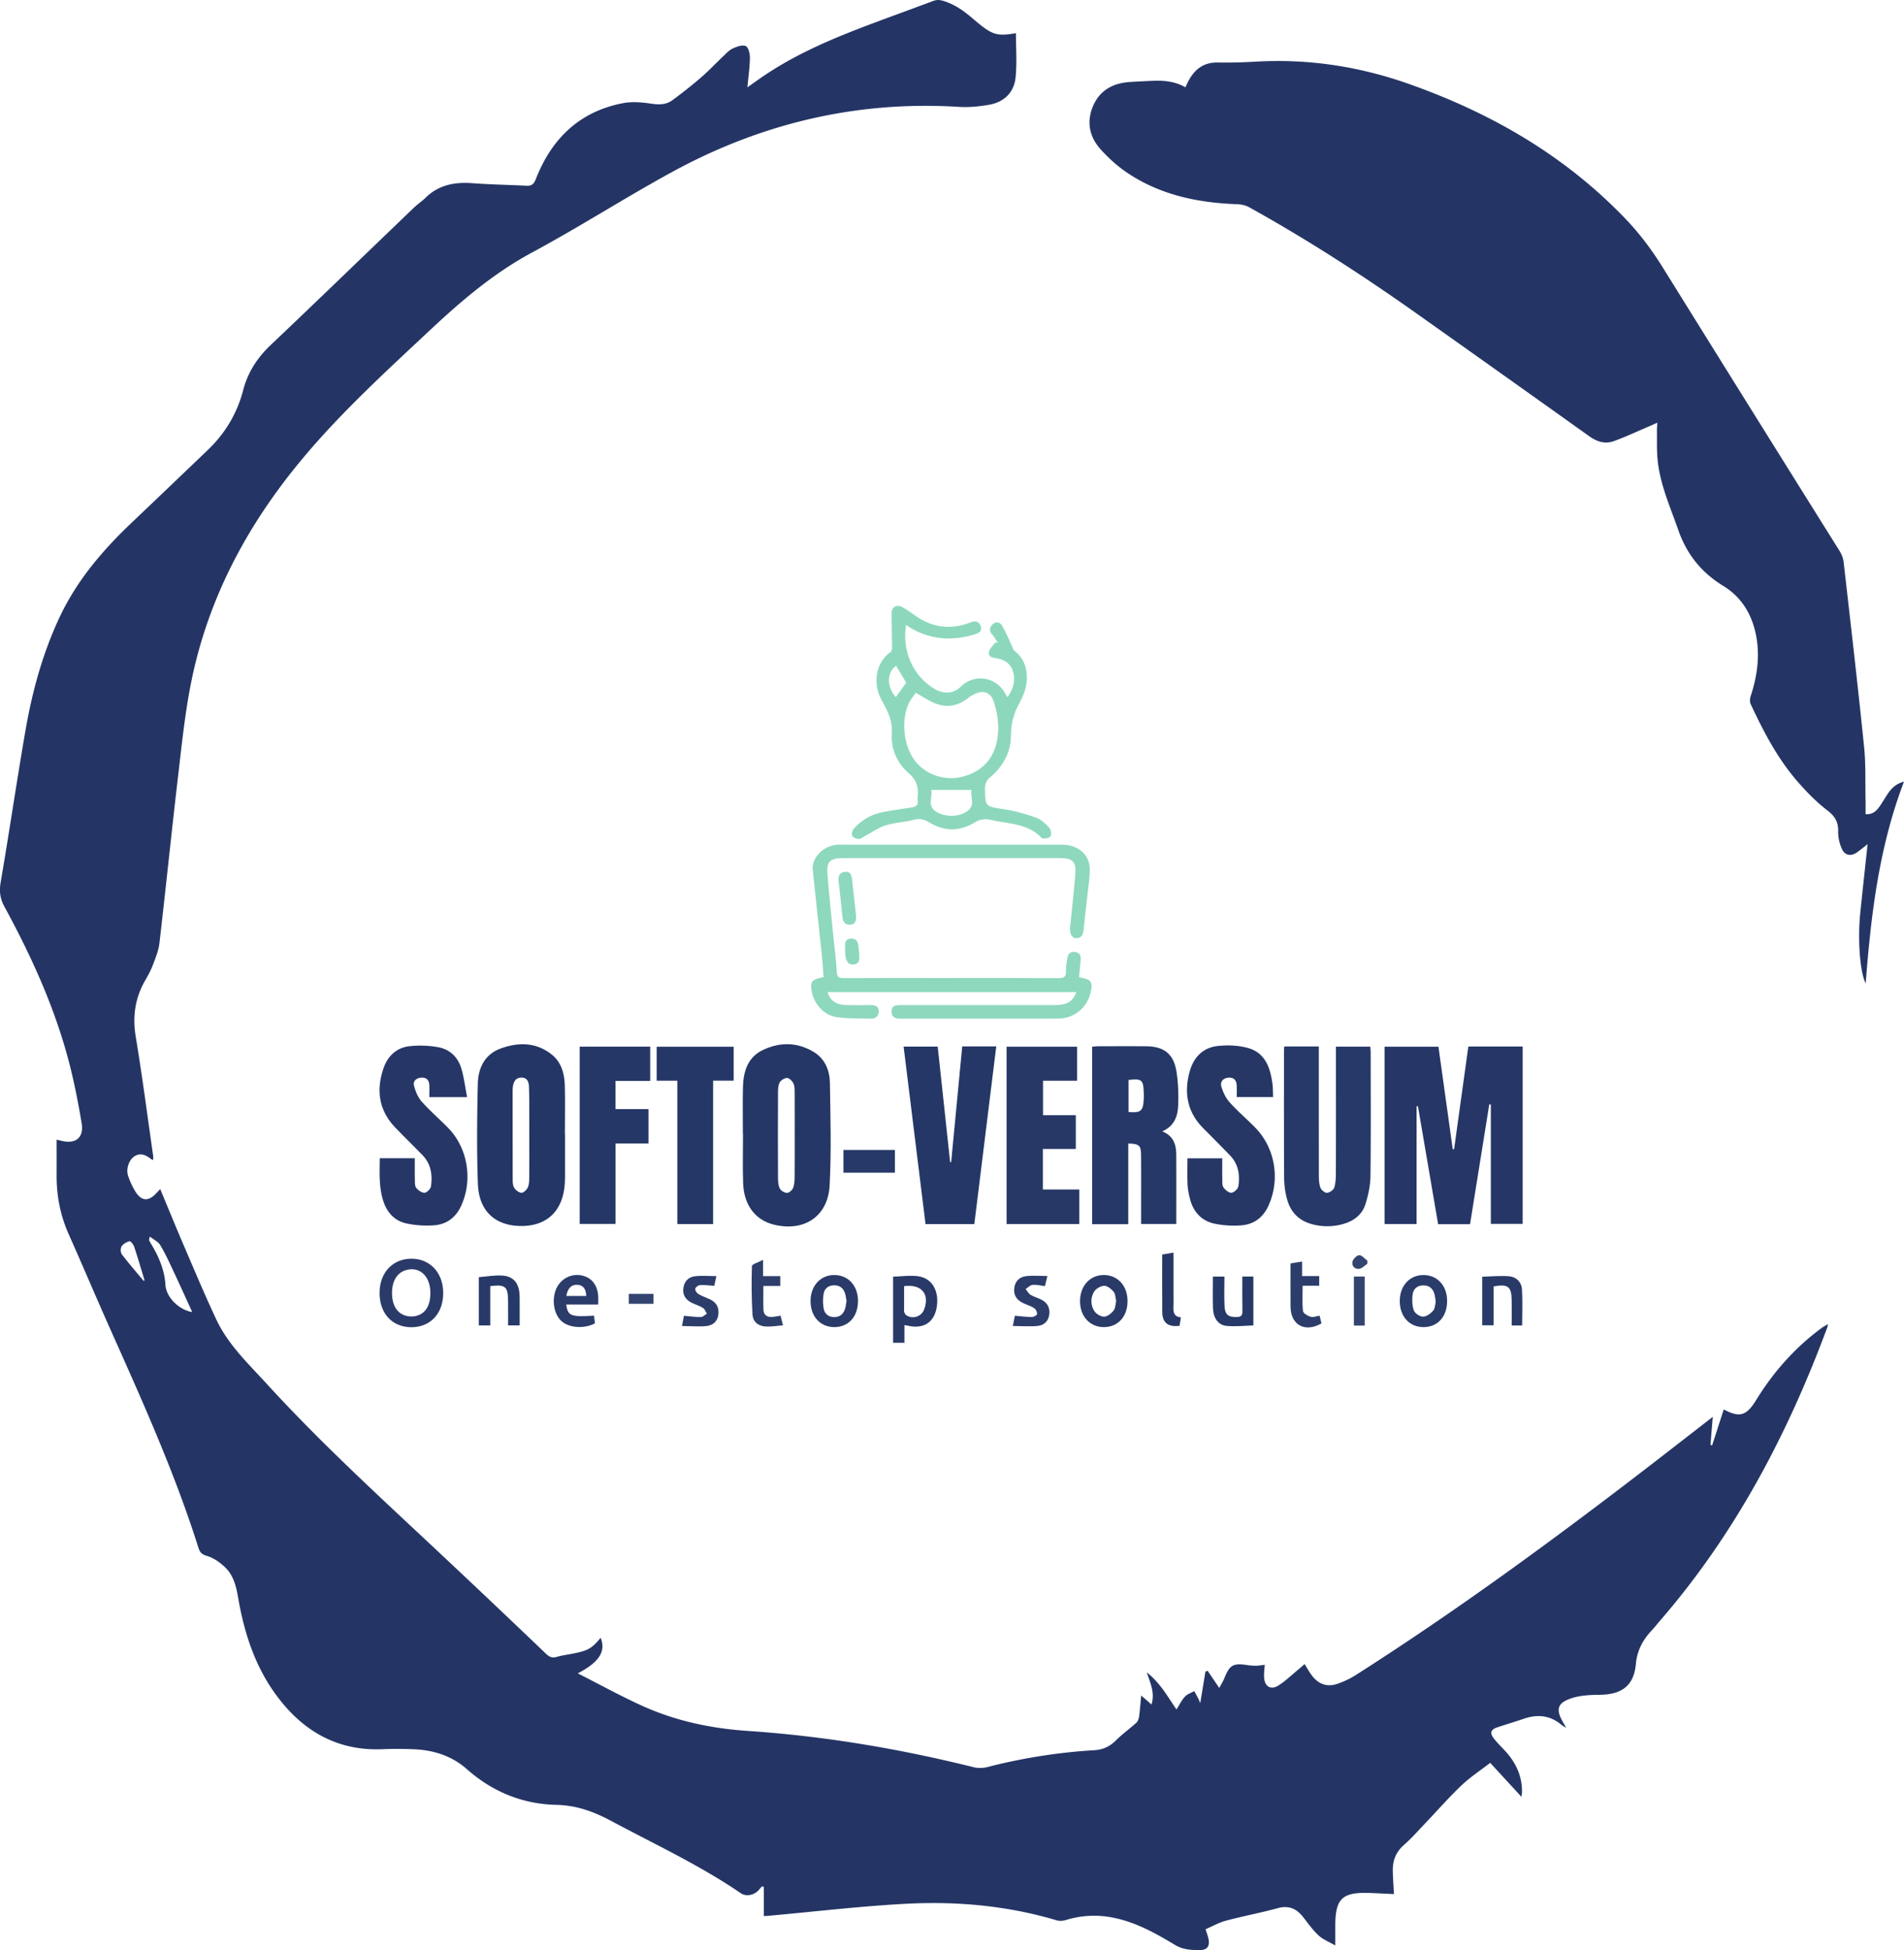 <svg id="Layer_1" data-name="Layer 1" xmlns="http://www.w3.org/2000/svg" viewBox="0 0 3961.01 4056.15"><defs><style>.cls-1{fill:#243565;}.cls-2{fill:#263767;}.cls-3{fill:#8ed8bd;}.cls-4{fill:#263867;}.cls-5{fill:#273968;}.cls-6{fill:#253766;}.cls-7{fill:#243666;}.cls-8{fill:#8dd8bd;}.cls-9{fill:#263766;}.cls-10{fill:#273867;}.cls-11{fill:#2a3b69;}.cls-12{fill:#293a69;}.cls-13{fill:#2b3c6a;}.cls-14{fill:#2a3c6a;}.cls-15{fill:#2c3d6b;}.cls-16{fill:#2e3f6c;}.cls-17{fill:#344470;}</style></defs><path class="cls-1" d="M4685.11-1642.68c-83.07,224.79-193.21,434.13-351.55,616-4.34,5-8.21,10.4-12.77,15.17-19.48,20.35-32.28,42.11-35.08,72.32-4.24,45.71-29.95,63.44-76,63.82-19.51.17-40,1.19-58.24,7.26-29.26,9.75-32.58,23.36-17.31,49.7,1.6,2.75,3.18,5.52,6.71,11.66-5.23-3.14-7.55-4.13-9.38-5.7-23.41-20.07-49.6-23-78.16-13.33-18.73,6.38-37.73,12-56.46,18.31-12.84,4.35-15.33,11.39-6.87,22.53,7.66,10.09,17.15,18.78,25.62,28.27,21.16,23.72,33.54,51,33.25,83.3,0,2.18-.45,4.35-1.1,10.19l-65.05-70.63c-20.12,15.58-41.5,29.55-59.71,46.85-26.31,25-50.25,52.47-75.34,78.76-14.67,15.36-28.75,31.43-44.65,45.42-16.72,14.72-23.44,32.6-22.94,53.9.36,15.47,1.51,30.91,2.39,48-18.09-.83-34.86-1.79-51.65-2.33-56.36-1.8-70.47,12.08-70.38,68.88,0,11.76,0,23.51,0,40.37-13.24-7.71-25.56-12.4-34.54-20.71-12-11.11-21.73-24.78-31.85-37.8-13.73-17.67-29.69-25.5-52.91-19.19-35.89,9.77-72.57,16.64-108.52,26.21-14.33,3.81-27.63,11.53-42,17.74,2.37,7.72,4.71,13.79,6.06,20.06,3.08,14.29-2.39,23-16.69,23.22-18.14.23-36.2-.53-52.94-10.63-41.66-25.13-84.13-48.8-132.95-57.53a197.35,197.35,0,0,0-93.77,5.62c-5.9,1.8-13.18,2.55-18.93.84-103-30.69-208.66-40.21-315.15-34.52-95.07,5.09-189.8,16.38-284.69,24.93-2.28.21-4.57.31-10,.67v-61.09l-4-.72c-2.56,2.95-5,6-7.69,8.84-9.49,9.78-25.46,12.67-36.19,5.34C2338.4-521,2245-564.3,2154.36-612.84c-36.43-19.52-72-32.68-115.16-33.66-69.35-1.58-132.34-27.16-185.37-74.21-31.3-27.75-69.25-39.66-110.43-41.4-21.68-.91-43.45-1-65.13-.09-94.79,3.91-166.34-38.24-220.93-112.34-44.62-60.55-67-130.41-79.53-203.71-4-23.25-9.78-46-27.13-62.52-10.55-10.07-23.8-19.39-37.5-23.44-10.84-3.2-14.81-7.46-17.85-17.09-49.76-157.74-117.92-308-185.17-458.74-28.62-64.15-55.88-128.9-84.52-193-17.46-39.1-25.46-79.81-25.31-122.39.09-24.5,0-49,0-74.6l11.91,2.7c28.56,6.46,45-7.8,40.21-36.65-5.55-33.46-11.91-66.85-19.57-99.89-28.79-124.14-80.39-239.28-141-350.63-9.1-16.73-11.17-31.72-8-50.52,18-105.07,33.42-210.57,51.58-315.6,14.09-81.5,35.72-161,71.13-236.32,35.76-76.09,89-138.57,149.26-195.89q80-76.11,159.76-152.52c35.79-34.47,60.36-75.74,72.92-124.06,9.63-37,29.48-67.33,57.44-93.85,99.66-94.5,198.27-190.1,297.4-285.15,7.82-7.5,17-13.56,24.77-21.13,27.18-26.61,60.14-32.7,96.65-30.06,38,2.75,76.16,3.52,114.24,5.31,10.72.51,14.8-5,18.59-14.68,33-84,91.16-140.06,181.55-157.19,19.39-3.68,40.51-1.48,60.33,1.44,15.57,2.3,29.61,1.47,41.8-7.44,20.51-15,40.49-30.81,59.73-47.41,16.06-13.85,30.63-29.43,46.08-44,6.16-5.82,12.16-12.65,19.6-16.07,8.44-3.89,20-8.23,27.2-5.25,5.47,2.25,8.82,15.75,8.72,24.19-.23,19.58-3.11,39.13-5.2,61.77,10.28-7.27,18.12-12.88,26-18.4,65.89-46,138.77-78.06,213.34-106.59,48.85-18.69,98.13-36.27,147.1-54.68,7.86-2.95,14.14-2.4,22.43.21,23.72,7.48,42.81,21.48,61.07,37.32,2.85,2.48,5.8,4.85,8.7,7.26,31,25.82,42,28.88,80,22.16,0,30.49,2.3,61.2-.63,91.39-3.11,32-23.88,52.15-55.66,57.61-20.31,3.48-41.41,5.63-61.91,4.35-212.62-13.27-411.67,34.1-597.7,135.74-98.05,53.58-192.3,114.14-290.67,167.1-80.1,43.13-147.56,100.79-213.16,162.26C1684.8-3627.36,1592-3542.72,1511.33-3446c-113.75,136.33-195.64,288.89-230.91,463.8-13.3,66-20,133.34-27.89,200.29-13.41,114.35-25,228.91-38.29,343.27-1.81,15.58-8.25,30.81-13.85,45.7-4.13,11-9.93,21.4-15.79,31.6-21.09,36.69-26.62,75-19.63,117.18,13.64,82.37,24.37,165.22,36.23,247.88.38,2.64,0,5.38,0,8.55-1.78-.8-3.19-1.13-4.23-1.94-10.63-8.27-21.84-14-34.91-5.64-11.26,7.19-17.84,26.33-12.93,40.64a156.75,156.75,0,0,0,15.49,33.15c12.4,19.52,26.66,20.22,42.52,3.47l8.75-9.26c16.67,40,32.24,78.31,48.57,116.3,22.34,51.94,44.18,104.14,68.23,155.29,24.5,52.12,66.35,91.46,104.47,133.18,102.3,112,213.41,215.11,324.13,318.59q129.33,120.87,257.22,243.28c6.94,6.61,12.85,9.19,22.33,6.39,11.26-3.31,23.1-4.61,34.65-7,30.75-6.22,38.36-10.65,56.6-32.63,11.33,27.62-2.48,50.64-47.53,73.93,47,23.83,90.63,48,135.94,68.38,69,31,142.28,46.28,217.81,51.37,158.56,10.69,314.66,36.9,468.83,75.24a61,61,0,0,0,28.75.12,1169.72,1169.72,0,0,1,223.29-35.26c18.15-1.06,32.11-7.71,44.9-20.43,13.25-13.18,28.67-24.15,42.52-36.78,3.26-3,5.07-8.55,5.7-13.19,1.9-13.86,2.88-27.85,4.37-43.42l21.44,18.79c7.37-24.63-2.2-43.39-9.74-66.73,28.64,22.48,43.41,50.8,61.71,77,5.88-9.23,10.5-18.92,17.42-26.5,4.92-5.38,12.94-7.91,19.58-11.71,3.38,6.33,6.87,12.62,10.07,19,.78,1.57.64,3.6,2.42,5.55q5.37-32.55,10.73-65.09l4.57-1.72c7.43,11,14.87,22,24.19,35.81,4.35-8.22,7.82-13.59,10.17-19.41,11.54-28.59,18.26-32.58,48.08-28.24a114.89,114.89,0,0,0,18.33,1.36c6-.1,12-1.25,18-1.93-.47,9-2,18.27-1.21,27.34,1.61,18.27,14.15,25.56,29.64,15.75,15-9.51,28-22.21,41.84-33.57,4.28-3.52,8.39-7.25,12.69-11,5.64,8.85,10.07,17.23,15.83,24.57,13.9,17.76,31.5,23.68,52.8,16.34a181.39,181.39,0,0,0,38.07-18.26c210.71-134.31,412-281.9,609.88-434.2,43.34-33.36,86.49-67,132.56-102.66-1.73,21.15-3.25,39.65-4.77,58.14l3.42,1.17q12.07-37.37,24.17-74.81c32.71,17.43,47,13.72,67.12-19,36-58.63,80.7-109.17,136.08-150.11,3.38-2.5,7.13-4.5,10.71-6.73ZM1194.29-1828.62c-1.48,6.41-1.81,7-1.66,7.3a63.14,63.14,0,0,0,3.15,6.26c16.33,26.78,28.89,54.36,30.92,86.79,1.74,27.71,30.06,52.8,55.74,56.78-13.1-28.6-26.79-59-41-89.17-8-17-15.85-34.18-25.59-50.17C1211.69-1817.72,1202.87-1821.78,1194.29-1828.62Zm-13,92.18,2-1c-7.1-23.32-13.89-46.74-21.58-69.86-1.55-4.67-7.52-12.07-9.75-11.51-6.16,1.57-13,5.6-16.49,10.76-2.54,3.84-2.36,12.67.44,16.35C1150.36-1772.75,1166.05-1754.76,1181.3-1736.44Z" transform="translate(-882.56 4400.63)"/><path class="cls-1" d="M4330.43-3521.4c-8.59,3.8-14.81,6.64-21.11,9.31-23.33,9.91-46.31,20.86-70.17,29.29-18,6.35-34.87.62-50.51-10.54q-184.37-131.51-369.2-262.38c-109.2-76.88-221.46-149.08-338.3-213.92-7.37-4.1-16.79-5.92-25.35-6.24-82.48-3.06-161.18-19.56-230.44-66.94-19.26-13.17-37-29.45-52.7-46.76-23.8-26.19-30.28-57.69-16-90.8,14.15-32.78,41.57-47.45,76.3-49.68,15.07-1,30.15-1.71,45.24-2.39,24.22-1.1,48,.38,70.45,13.41,2.19-4.63,3.83-8.41,5.72-12.06,12.91-25,31.67-40,61.54-39.49,26.4.48,52.88-.29,79.25-1.81,109.82-6.33,215.83,10,319.7,46.81,171.17,60.71,324.3,149.17,450.52,281.39,29.46,30.86,54.51,64.74,77.05,101q183,294.49,367,588.35c4.3,6.9,7.65,15.27,8.56,23.28,14.6,127.93,29.44,255.85,42.53,383.95,3.78,37,2.27,74.49,3.08,111.76.21,9.39,0,18.79,0,28.61,13.41,1.42,21.88-5.71,28.65-15.16,6.31-8.81,11.59-18.34,17.66-27.31,7.73-11.4,17.13-20.78,33.64-25.08-51.86,135.74-68.64,276.17-79.68,419.55-12.08-23.31-16.94-91.77-11.14-147.81,5-48.48,10.33-96.92,15.12-141.7-6.08,4.73-13.59,11-21.54,16.68-12.79,9.1-25.5,7.37-31.92-6.77a86.54,86.54,0,0,1-7.8-36.5c.43-19.47-6.55-31.37-22.34-43.5-23-17.63-43.65-38.85-62.7-60.81-41.44-47.79-70.38-103.61-97-160.53-2.21-4.7-1.41-11.89.31-17.17,14.57-44.82,20.21-90.14,8.54-136.48-9.88-39.2-31.35-71-65.79-92.06-45.46-27.79-76-65.75-93.63-116.33-16.73-48.07-38-94.68-43-146-2-20.1-1.1-40.49-1.38-60.76C4329.48-3509.52,4330-3514.08,4330.43-3521.4Z" transform="translate(-882.56 4400.63)"/><path class="cls-2" d="M3937.25-2223.91h113v369h-66.2v-248.34l-3.25-.36-40,249.38h-66.42q-20.94-122.4-42-245.38l-2.85.24v244.82h-66.47v-368.88h112l29.68,213,2.86.29C3917.47-2081.07,3927.29-2152,3937.25-2223.91Z" transform="translate(-882.56 4400.63)"/><path class="cls-3" d="M3127.36-2367.94c26.07,4.28,29.59,9.8,23.57,33.61-7.79,30.82-34.38,52.29-67.35,52.4-109,.36-218,.12-327.08.19-10.66,0-19.34-2.59-19.19-15.21s9.51-13.12,19.1-13.12q160.71.09,321.41,0c24.57,0,36.48-7.22,44-26.84H2604.67c3,15.72,17.07,26.21,36.46,26.74,17.45.48,34.93.4,52.39.05,10-.2,17.61,3,17.18,13.74-.4,9.65-6.94,15-17.27,14.61-23.5-.95-47.35.39-70.42-3.24-28.22-4.45-48.8-29.46-52.56-57.87-2.17-16.47,1.9-20.78,25.44-25.27-1.26-16-2.16-32.33-3.87-48.54-6.09-58-12.69-115.95-18.6-174-2.68-26.3,21.78-50.89,51.7-53,3.28-.23,6.6-.09,9.91-.09q228,0,455.92,0c35.08,0,59.43,21.45,58.82,53-.34,17.81-3.18,35.59-5.11,53.35-2.53,23.38-5.59,46.71-7.78,70.12-.94,10.07-3.58,18.05-15.15,18.17-9.26.1-14.3-9.62-13-22.64,3.81-37.47,8.07-74.9,11-112.44,1.83-23.68-6.5-31.49-30.37-31.5q-227.27-.06-454.51,0c-24.82,0-32.95,7.49-31,32.3,3.67,46.44,8.71,92.79,13.24,139.17,2.1,21.54,5.37,43,6.15,64.61.43,12,5.32,13.57,15.44,13.52,68.44-.33,136.88-.17,205.31-.17,80.24,0,160.48-.23,240.71.25,11.61.07,16-3.05,15.49-14.89-.37-8.83,1.35-17.82,2.75-26.64,1.33-8.37,5.77-14,15.28-13,9.3.91,13.25,6.58,12.58,15.46C3129.9-2393,3128.58-2380.88,3127.36-2367.94Z" transform="translate(-882.56 4400.63)"/><path class="cls-4" d="M3229.76-1854.29h-75.14v-369.05a102.72,102.72,0,0,1,10.31-1c34-.08,68-.24,101.93,0,36.81.27,57,15.55,63,51.65,3.81,23.06,4.52,46.93,3.77,70.34-.73,22.67-7.58,43.83-33.09,55,23.9,9.71,29,28.29,29.07,49.14.23,47.57.07,95.14.07,143.54h-73.16v-28c0-38.22.18-76.45-.12-114.67-.17-21-3.74-24.1-26.6-24.67Zm.54-233.36c25.51,2.09,30.22-1.86,31.62-25.9.3-5.16.24-10.35,0-15.52-.94-25.66-4.39-28.44-31.67-25.15Z" transform="translate(-882.56 4400.63)"/><path class="cls-5" d="M3554.34-2224h71.8v15.2q0,126,.13,252.08c0,8.88.27,18.28,3.21,26.43,1.76,4.88,9.14,11,13.66,10.76,5.45-.3,13.63-5.85,15.16-10.81,3.1-10.1,3.33-21.34,3.36-32.11.24-81.67.13-163.34.13-245v-16.09h71.45c.27,3.79.8,7.81.8,11.84.05,85.91.65,171.84-.44,257.74-.24,19.4-4.6,39.29-10.38,57.93-6.5,21-22.88,34.21-44,40.63a119.3,119.3,0,0,1-71,0c-25.65-7.88-41.47-26-48.2-51.19a173.48,173.48,0,0,1-6-43.27c-.56-88.27-.32-176.55-.32-264.83C3553.67-2217.51,3554.05-2220.24,3554.34-2224Z" transform="translate(-882.56 4400.63)"/><path class="cls-6" d="M2428-2043c0-32.06-.59-64.14.17-96.19.78-32.72,9.92-62.57,42-77.66,35.27-16.62,71.57-16.19,105.45,4.46,23.26,14.17,33,38.15,33.45,63.92,1.14,71.17,3.13,142.51-.56,213.5-3.36,64.74-53.33,97.19-116.36,81.56-38.31-9.5-62.1-40.68-63.63-86.34-1.16-34.38-.23-68.83-.23-103.25Zm107.84,3.36c0-29.26.12-58.52-.1-87.78-.05-6.55.22-13.79-2.42-19.41-2.36-5.06-8.31-11.25-13.07-11.6-5.08-.38-12.65,4.3-15.44,9-3.33,5.59-3.7,13.51-3.73,20.42q-.39,88.5,0,177c0,7.88.4,16.54,3.68,23.38,2.24,4.66,9.77,9.2,15,9.26,4.37.06,10.95-5.62,12.74-10.24,2.8-7.22,3.11-15.67,3.2-23.62C2536-1982.07,2535.84-2010.86,2535.85-2039.65Z" transform="translate(-882.56 4400.63)"/><path class="cls-7" d="M2058-2041.27q0,39.6,0,79.21c0,7.08,0,14.16-.37,21.22-2.89,56.62-34.8,89.36-87.89,90.3-55.57,1-90.89-29.84-93-87.55-2.5-69.22-1.72-138.62-.17-207.89.73-32.82,14.1-61.51,47.61-73.72,36.76-13.39,73.51-13.21,105.81,12.26,20.73,16.34,27,40.55,27.57,65.74.79,33.46.19,66.95.19,100.43Zm-74.32.56c0-11.8.06-23.59,0-35.39-.13-21.7.17-43.42-.75-65.08-.39-9.18-3.73-18.23-15.75-18-11.74.26-16.12,8.18-17.59,18.46a71,71,0,0,0-.55,9.89q0,90.58.11,181.19c0,6.51-.15,14,2.92,19.23s9.89,10.57,15.33,10.85c4.37.22,10.94-6.24,13.24-11.25,2.81-6.09,2.85-13.76,2.92-20.76C1983.84-1981.26,1983.68-2011,1983.7-2040.71Z" transform="translate(-882.56 4400.63)"/><path class="cls-8" d="M2767.62-3100.6c-8.92,53.46,14.32,105.46,57.77,132.11,19.29,11.83,40,11.75,56-3.87,29.08-28.32,75.7-20.43,93.73,16.84.76,1.57,2.1,2.86,3.61,4.87,10.05-14.81,15.67-29.87,12.73-47.07-3.14-18.41-14.34-29.55-33.69-33.16-8.59-1.6-19.36-2.43-18-13.2.91-7.26,8.92-13.62,13.75-20.38l5.09,1.16c-4.07-6.11-7.54-12.73-12.35-18.18-6.46-7.33-5.21-13.78.72-19.94,6.8-7.06,15.53-5.31,19.67,1.29,7.83,12.46,13.21,26.46,19.65,39.79,2.29,4.74,3.51,11,7.27,13.87,28.16,21.74,30.49,59.91,18.29,90.14-3,7.42-6.78,14.54-10.47,21.66-10.33,19.87-15.71,40.23-15.66,63.35.07,35.18-16.29,64.62-43,87.26-8.16,6.92-11.08,13.55-10.95,23.84.48,38,.34,36.88,38.88,42.72,23,3.48,45.78,9.95,67.69,17.78,10.5,3.76,19.77,12.88,27.53,21.44,3.42,3.78,4.44,14.71,1.56,17.89-3.27,3.62-15.36,5.32-18,2.52-29.18-30.71-69.28-28.72-105.88-37.38-12.77-3-22.92-1-34.29,5.89-30.3,18.42-61.83,18.19-92.3.05-10.68-6.36-20.21-9.4-32.87-6.2-19.56,5-40.22,5.88-59.4,11.81-14.82,4.59-28.07,14.23-42,21.61-4.42,2.33-8.85,6.36-13.31,6.4-4.78,0-11.88-2.52-13.74-6.13s-.17-11.38,2.85-14.79c16.75-18.95,38-30.74,62.94-35.26,19-3.43,38.08-6.33,57.17-9.14,9.24-1.35,15-4.91,13.06-15.49a24.92,24.92,0,0,1,0-7.06c2.18-19.6-2.29-34.6-18.84-49-24.28-21.07-37.23-50.82-35-83.32,1.85-27.23-10.45-48.79-22-70.25-18.31-33.92-10.55-77.23,19-97.84,2.28-1.59,3.55-6.13,3.53-9.28-.14-23.57-1-47.13-1.07-70.7,0-14.71,11-20.8,23.84-13.14,10.11,6,19.69,13,29.47,19.54,34.73,23.36,71.8,26.62,110.38,11.69,10.55-4.09,18.15-2.67,21.79,7.55,4,11.13-4.9,15-13.39,17.52C2859.68-3066.21,2812.43-3070.08,2767.62-3100.6Zm20.17,141c-4.11,5.83-9,11.49-12.5,17.9-19.53,35.64-13.61,93.91,12.42,125.61,24.11,29.36,65.43,41.59,104,29.15,38.13-12.3,60.18-39.62,66-78.92,3.83-26,0-51.77-8.3-76.64-4.15-12.44-14-20.25-26.82-18.43-9.1,1.29-18.53,6.44-25.94,12.25-23.22,18.24-47.8,21.09-74.06,8.75C2811.15-2945.29,2800.52-2952.33,2787.79-2959.6Zm116,202H2819.7c3.54,14-8.65,31.82,8.86,44.15,18.42,13,48.35,13,66.63-.13C2912.52-2726,2900.34-2743.8,2903.77-2757.64Zm-135.95-223.09-21-34.91c-18.84,11.58-20.47,43.65-.63,65Z" transform="translate(-882.56 4400.63)"/><path class="cls-2" d="M1854.26-2118.53h-78.54c0-8.91.37-17.27-.09-25.58-.56-10.17-6.31-15.67-16.62-15-10,.63-17.59,7-15.22,16.34,3,11.78,8,24.37,15.91,33.3,17.15,19.4,37,36.35,55.16,54.93,41.25,42.29,51.82,109,26.71,162.88-11,23.49-29.64,37.41-54.58,39.6a205.47,205.47,0,0,1-57.43-3.44c-25.46-5.08-41.7-22.28-49.71-47.3-9.25-28.9-7.57-58.42-7.23-88.73h72.89c0,14.94-.24,29.42.11,43.88.14,6.05-.38,13.49,2.82,17.73,3.86,5.13,11.44,10.44,17.22,10.24,4.79-.16,12.62-7.72,13.38-12.84,3.58-24.14.21-47.24-17.88-65.76-18.47-18.91-37.38-37.4-55.74-56.42-34.85-36.09-40.87-78.38-24.8-124.45,8.73-25,26.81-42.1,53.22-45.25a208.5,208.5,0,0,1,60.05,1.93c24.42,4.32,41.51,20.82,48.54,44.69C1847.93-2159.09,1850.22-2139.45,1854.26-2118.53Z" transform="translate(-882.56 4400.63)"/><path class="cls-9" d="M3531.07-2118.7h-75.66c0-8.63.35-16.6-.08-24.52-.58-10.64-6.17-16.77-17.3-15.84s-17.45,8.74-14.66,18.28c3.42,11.72,9.14,23.9,17.2,32.91,16.63,18.59,35.83,34.86,53.32,52.72,42,42.94,52.49,109.25,26.82,163.94-11.05,23.52-29.86,37.06-54.78,39.24a198.23,198.23,0,0,1-56-3.24c-27.17-5.51-44.37-23.9-51.51-50.8-2.65-10-4.79-20.32-5.28-30.59-.85-17.83-.24-35.72-.24-54.63h72.38c0,13.79-.2,28.19.09,42.59.12,6.06-.6,13.37,2.43,17.81,3.63,5.33,11.09,11.53,16.48,11.18s13.61-7.89,14.45-13.25c3.72-23.59.21-46.27-17.32-64.44-18.34-19-37-37.74-55.63-56.48-33.28-33.48-40.47-73.4-28.37-117.6,8.21-30,27.75-50.32,58.94-53.56,20.59-2.14,42.8-1.28,62.59,4.27,36,10.11,46.29,41.3,50.82,74.58C3530.91-2137.36,3530.63-2128.4,3531.07-2118.7Z" transform="translate(-882.56 4400.63)"/><path class="cls-6" d="M2884.34-2224.07h70.8c-15.25,123.53-30.42,246.31-45.65,369.61H2808l-45.61-369.22h70.92q12.93,120.25,25.85,240.27l2.18,0C2869-2063.14,2876.58-2142.89,2884.34-2224.07Z" transform="translate(-882.56 4400.63)"/><path class="cls-10" d="M3052.14-2010.72v84.26h75.78v71.87h-151.3v-368.86h146.72v70.78h-70.87V-2081h68.18v70.28Z" transform="translate(-882.56 4400.63)"/><path class="cls-6" d="M2163.06-2152.24v58.61h68.65v71.46h-68.54v167.34h-74.62v-368.74H2235.2v71.33Z" transform="translate(-882.56 4400.63)"/><path class="cls-6" d="M2408.87-2152.87h-42.76v298.31h-74.42v-298.22h-43v-70.61h160.18Z" transform="translate(-882.56 4400.63)"/><path class="cls-11" d="M1804.55-1711.58c.22,42.48-25.91,71.14-65.24,71.57-40.14.45-67.1-28.17-67.07-71.17,0-42,27-71,66-71.23C1777-1782.6,1804.33-1753.47,1804.55-1711.58Zm-26.66.59c.06-35.44-22.61-56.36-51.48-47.51-18.68,5.73-29.08,24.2-28.25,50.16.78,24.48,11.66,40.76,30.88,45a42.54,42.54,0,0,0,16.67.4C1766.78-1666.79,1777.84-1683.71,1777.89-1711Z" transform="translate(-882.56 4400.63)"/><path class="cls-12" d="M2764.12-1644.44v36.84h-23.6v-137.51c17.64-.45,35.55-3.31,52.67-.8,29.94,4.39,44.69,33.24,37.38,68-6.08,28.86-27.92,41.87-58.64,34.94C2769.78-1643.49,2767.59-1643.81,2764.12-1644.44Zm-.72-81v46.8c0,2.35-.49,4.88.21,7,.8,2.43,2.18,5.23,4.18,6.61,13.23,9.12,31.79,3,37.38-12C2817-1708.83,2799.81-1730.12,2763.4-1725.4Z" transform="translate(-882.56 4400.63)"/><path class="cls-13" d="M2060.45-1687.18c3.47,23.92,9.44,26.15,57.87,23.18.66,5.39,1.33,10.86,2,16-21.53,11.53-52.8,9.66-68.57-3.68s-21.57-40.78-13.65-64.07c7.4-21.75,28.3-35.24,50.44-32.55s36,17.52,38.38,41.94c.58,6,.08,12,.08,19.14Zm.33-17.74h41.35c-.45-14.87-6.28-22.26-17.7-23.24C2071.8-1729.24,2063.31-1721.23,2060.78-1704.92Z" transform="translate(-882.56 4400.63)"/><path class="cls-14" d="M3893.09-1694.89c.14,32.42-19,54.19-48.17,54.69-29.74.5-50.3-21.61-50.34-54.16,0-31.66,20.19-54,49.07-54.14S3893-1726.62,3893.09-1694.89Zm-23.73,2.25c-.81-5.89-1.07-9.67-1.89-13.32-2.74-12.14-9-20.61-22.69-21s-22.05,7.08-23.54,19.5c-1.3,10.79-1,22.85,2.72,32.75,2.31,6.11,12.55,12.85,19.11,12.73,7.25-.14,15.83-6.52,21.07-12.58C3868.23-1679.34,3868.1-1687.73,3869.36-1692.64Z" transform="translate(-882.56 4400.63)"/><path class="cls-11" d="M3228.22-1694.11c-.08,32.07-19.86,53.79-49.07,53.89-29.49.11-50.19-22.78-49.7-54.92.48-31.49,21.28-53.68,50-53.35S3228.31-1725.86,3228.22-1694.11Zm-23.55-.35c-1.69-6.82-1.51-14.63-5.28-19.13-4.9-5.85-13-12.59-19.61-12.47-7.28.12-17.23,5.89-21.06,12.2a37.68,37.68,0,0,0,.57,40.35c3.85,6,13.36,11.7,20.16,11.54s15-6.6,19.7-12.54C3203.12-1679.49,3203-1687.72,3204.67-1694.46Z" transform="translate(-882.56 4400.63)"/><path class="cls-11" d="M2667.48-1693.86c-.33,32.24-20,53.67-49.28,53.64-29.55,0-49.86-22.73-49.36-55.17.49-31.47,21.31-53.52,50.16-53.1S2667.8-1725.51,2667.48-1693.86Zm-23.81-.87c-1.05-5.45-1.52-10.68-3.11-15.54-3.61-11-11-17.07-23.14-16.79-11.67.25-19.39,6.69-21.28,17.08a87.21,87.21,0,0,0,.14,31.85c2,10.27,9.86,16.92,21.4,17.08,12.09.16,19.38-6.39,22.87-17.3C2642.25-1683.66,2642.69-1689.37,2643.67-1694.73Z" transform="translate(-882.56 4400.63)"/><path class="cls-12" d="M4049.17-1643.52h-21.74c0-17.84.27-35.58-.06-53.32-.53-27.93-7.68-33.36-37.49-28v80.88H3966.1V-1745c18.13-.48,36.65-2.32,55-1,15.65,1.11,26.76,11.78,27.72,27.51C4050.28-1693.88,4049.17-1669,4049.17-1643.52Z" transform="translate(-882.56 4400.63)"/><path class="cls-5" d="M3405.82-1745.28h24c0,20.93-.87,41.59.27,62.15,1,17.56,8.55,22.56,26,21.93,8.56-.31,11.32-3.52,11.15-12-.47-24-.16-47.92-.16-72.15H3490v101.72c-18.49.46-37.54,2.74-56.17.87-16.87-1.7-27-16.22-27.78-36C3405.16-1700.32,3405.82-1722,3405.82-1745.28Z" transform="translate(-882.56 4400.63)"/><path class="cls-5" d="M1878.67-1643.66V-1744.1c16-1.26,31.79-4.09,47.43-3.39,23.06,1,34.88,13.81,37.08,36.64.59,6.08.47,12.24.49,18.36.06,16,0,31.93,0,48.77h-24.08c0-17.46.2-34.29,0-51.12-.43-30-5.68-34.42-37.13-30.57v81.75Z" transform="translate(-882.56 4400.63)"/><path class="cls-5" d="M2744.31-1961.41H2637.22v-47.3h107.09Z" transform="translate(-882.56 4400.63)"/><path class="cls-15" d="M2372.93-1746.32c-2.12,9.76-3.29,15.12-4.41,20.29-10.48-.67-20.23-2.07-29.86-1.51-3.61.21-9.22,4.55-9.79,7.75s3.17,8.74,6.52,10.73c7.62,4.53,16.23,7.36,24.3,11.16,13,6.13,18.9,16.59,17.42,30.87-1.56,15-11.45,23.32-25.05,24.65-16,1.56-32.27.05-50.65-.15,1.86-9.81,3-15.58,4-21.26,12.42,1.06,23.92,2.77,35.4,2.63,4.12,0,8.18-4.56,12.27-7-2.59-4.07-4.27-9.57-8-11.89-7.1-4.45-15.44-6.85-23.06-10.54-12.71-6.15-19.7-16.18-17.87-30.61,1.73-13.69,10.27-23,23.54-24.69C2341.84-1747.68,2356.29-1746.32,2372.93-1746.32Z" transform="translate(-882.56 4400.63)"/><path class="cls-16" d="M2470-1780.09v33.86h35.84v20.44h-35.19c0,17.14-.37,33.11.12,49,.34,10.91,7,16.1,17.76,15.44,5.57-.34,11.09-1.62,17.88-2.68,1.4,5.66,2.8,11.33,5,20.13-13.09,1-24.62,3.14-36,2.45-15.88-1-26.54-9.76-27.44-25.47-1.91-33.37-2.21-66.9-1.09-100.29C2447-1771.18,2460.06-1774.76,2470-1780.09Z" transform="translate(-882.56 4400.63)"/><path class="cls-15" d="M2989.58-1642.52c2.05-10.14,3.22-16,4.31-21.36,12.47,1.08,24,2.68,35.53,2.72,3.78,0,10.59-3.87,10.7-6.23.19-4.1-2.68-10-6.16-12.27-7-4.54-15.4-6.92-23-10.55-12.7-6-20-15.75-18.47-30.32s10.37-23.87,24.22-25.58,28.34-.39,44.74-.39c-2.33,9.71-3.68,15.39-5,21-9.23-1-17.67-3.26-25.83-2.48-5,.49-9.62,5.55-14.41,8.55,3.34,4.08,5.95,9.33,10.19,12,6.72,4.16,14.67,6.27,21.84,9.78,12.82,6.26,18.93,16.68,17.21,31-1.69,14.16-11,22.7-24,24C3025-1641,3008.25-1642.43,2989.58-1642.52Z" transform="translate(-882.56 4400.63)"/><path class="cls-15" d="M3567.31-1772.67l24.08-3.89v30.18H3627v20.08h-34.49c0,18.44-1.15,35.79.76,52.79.52,4.65,9.74,9.92,15.91,11.83,5.22,1.61,11.81-1.24,18.67-2.24,1.35,5.59,2.63,10.92,3.86,16.05-34.6,19.68-64.11,3.33-64.38-35.1C3567.14-1712.2,3567.31-1741.43,3567.31-1772.67Z" transform="translate(-882.56 4400.63)"/><path class="cls-10" d="M3339.31-1660.45c-1.13,6.9-2,12.35-2.88,17.57-23.74,2.93-35.65-6.2-35.9-28.28-.46-39.53-.13-79.07-.13-120l23.44-4v87.3c0,8,.36,16-.07,24C3323.13-1672.08,3324.31-1661.74,3339.31-1660.45Z" transform="translate(-882.56 4400.63)"/><path class="cls-3" d="M2663.47-2496.29c.72,9.95-1,18.77-13.18,19.08-11.61.29-14.4-7.87-15.34-17.93-2.23-23.87-5-47.68-7.71-71.5-1.11-9.91.62-18.61,12-20.47,12.34-2,14.95,6.85,16,16.53Z" transform="translate(-882.56 4400.63)"/><path class="cls-17" d="M3721.62-1643.37h-22.48v-102h22.48Z" transform="translate(-882.56 4400.63)"/><path class="cls-17" d="M2190.65-1709.38H2242v20.77h-51.38Z" transform="translate(-882.56 4400.63)"/><path class="cls-8" d="M2640.8-2423.61c0-.47-.05-.94-.07-1.42-.32-10.33-2.65-23,12.69-23.31,14.1-.31,14.84,11.7,15.63,22.33.34,4.69,1,9.35,1.22,14,.3,7.86-.37,15.48-10.16,17.3s-15.43-3.31-17.68-12.13c-1.38-5.41-1.34-11.18-1.93-16.78Z" transform="translate(-882.56 4400.63)"/><path class="cls-17" d="M3727.09-1771.89c-5.58,3.65-10.86,9.63-16.83,10.43-9.25,1.25-16.09-6-14.05-14.82,1.3-5.62,9.07-13.43,14.06-13.53,5.6-.11,11.35,7.38,17,11.56C3727.24-1776.13,3727.16-1774,3727.09-1771.89Z" transform="translate(-882.56 4400.63)"/><path class="cls-1" d="M4682.55-1644.78l2.89-1.48c-.12,1.19-.23,2.39-.33,3.58Z" transform="translate(-882.56 4400.63)"/></svg>